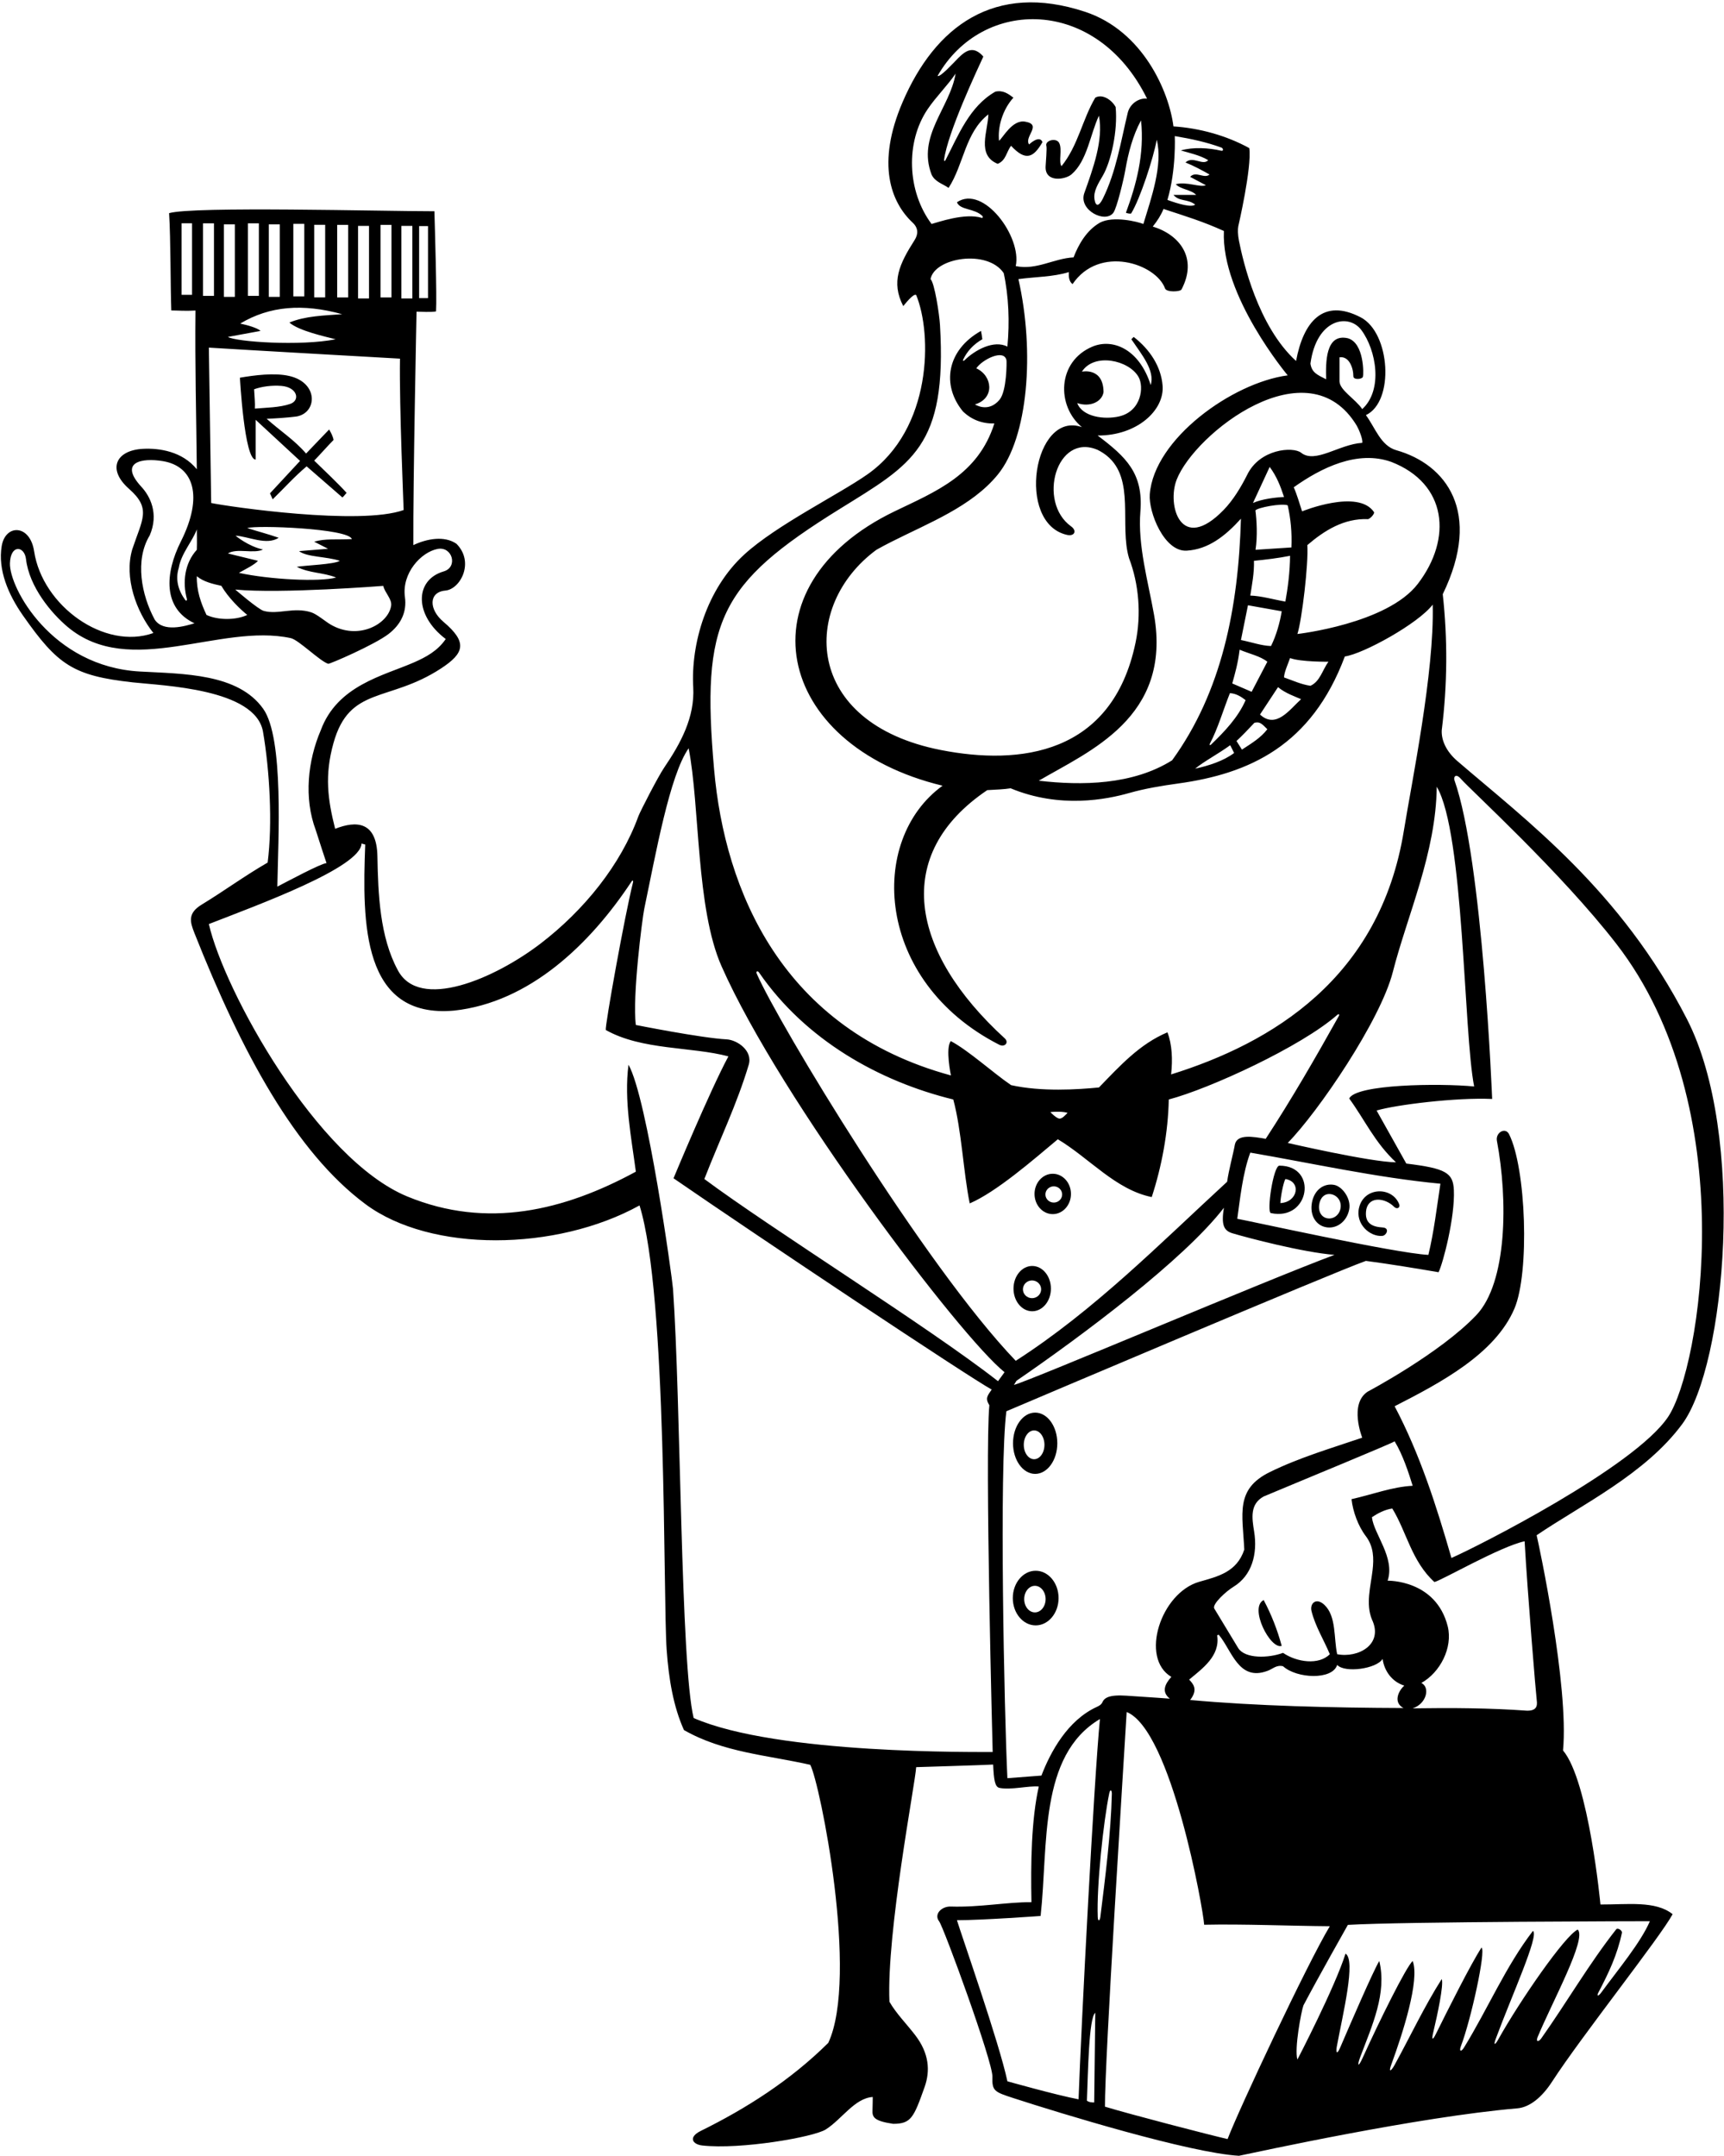 <?xml version="1.0" encoding="UTF-8"?>
<svg xmlns="http://www.w3.org/2000/svg" xmlns:xlink="http://www.w3.org/1999/xlink" width="559pt" height="699pt" viewBox="0 0 559 699" version="1.1">
<g id="surface1">
<path style=" stroke:none;fill-rule:nonzero;fill:rgb(0%,0%,0%);fill-opacity:1;" d="M 545.449 461.688 C 559.543 442.609 566.219 367.875 546.973 330.367 C 525.594 288.703 494.863 265.945 472.531 246.723 C 468.887 243.586 467.312 239.91 467.48 236.742 C 469.32 221.902 469.41 207.168 467.805 192.648 C 480.781 165.914 468.809 150.504 452.746 145.961 C 447.676 144.523 445.891 138.617 442.887 134.582 C 452.215 130.191 450.82 107.91 441.23 102.898 C 428.953 96.484 422.582 104.426 420.246 117.031 C 407.871 105.793 403.031 84.625 401.723 78.047 C 401.332 76.07 401.32 74.301 401.504 73.371 C 401.504 73.371 405.945 54.305 405.078 48.02 C 397.602 43.902 388.828 41.52 380.484 40.98 C 379.066 29.703 370.586 10.02 351.844 3.828 C 322.398 -5.906 303.191 8.586 292.656 33.121 C 284.07 53.117 288.883 65.598 295.914 72.172 C 297.77 73.902 297.805 75.879 296.539 77.859 C 291.66 85.512 288.828 91.406 292.879 99.238 C 293.094 99.02 296.191 94.93 297.066 95.645 C 302.285 108.238 302.316 139.004 281.262 153.789 C 271.926 160.344 251.824 170.18 241.344 179.762 C 229.027 191.023 224 208.867 224.777 222.762 C 225.324 232.52 220.738 240.938 215.34 248.883 C 213.371 251.781 207.535 263.137 206.996 264.621 C 201.289 280.34 189.434 295.039 175.359 305.84 C 160.383 317.328 135.875 327.895 128.93 314.422 C 123.176 303.711 122.598 290 122.375 277.617 C 122.172 266.242 115.523 265.992 108.668 268.703 C 106.246 259.07 105.215 251.367 108.121 240.93 C 113.309 222.281 125.977 227.812 142.945 216.746 C 150.633 211.734 151.637 208.223 143.762 201.574 C 139.008 197.562 138.953 191.945 144.398 191.465 C 149.285 191.035 153.945 182.242 147.996 176.289 C 144.094 173.582 138.355 174.664 134.02 176.727 C 133.91 156.465 135.066 101.043 135.066 101.043 C 136.477 101.043 139.652 101.285 141.387 100.961 C 141.68 95.941 141.008 74.004 140.855 68.488 C 123.305 68.488 62.734 66.828 54.828 69.102 C 55.359 77.402 55.27 93.348 55.539 100.648 C 57.781 100.66 60.184 100.879 63.387 100.672 C 63.203 118.766 63.637 134.051 63.816 152.133 C 59.078 146.316 51.656 145.242 46.363 145.512 C 37.629 145.953 34.586 152.105 41.863 158.512 C 49.133 164.91 46.16 168.266 42.883 178.098 C 40.172 187.305 44.211 198.285 49.734 205.219 C 33.922 210.898 13.754 196.457 11.062 178.715 C 9.73 169.926 1.734 169.828 0.547 177.051 C -0.719 184.758 2.656 192.711 7.457 199.562 C 18.715 215.621 23.746 219.078 43.055 221.223 C 52.777 222.305 82.762 223.234 85.27 237.176 C 87.434 249.742 88.41 266.969 86.785 279.645 C 79.262 283.984 72.68 288.844 65.363 293.297 C 60.773 296.09 61.629 298.926 63.039 302.488 C 78.359 341.191 95.805 373.52 118.516 390.395 C 139.746 406.172 180.41 405.703 207.363 390.797 C 216.438 419.688 214.949 517.945 216.164 534.895 C 216.836 544.301 218.332 553.27 221.773 560.887 C 234.449 568.145 248.855 569.012 262.723 572.152 C 265.867 578.004 278.539 640.84 268.574 662.289 C 256.25 674.512 241.832 683.637 227.238 690.832 C 223.039 692.902 224.574 695.211 227.688 695.562 C 240.059 696.957 263.797 692.867 267.746 690.371 C 272.969 687.066 277.105 680.219 282.984 679.84 C 282.984 679.84 282.961 683.055 282.906 684.102 C 282.789 686.367 283.359 687.621 289.59 688.543 C 295.422 688.543 296.273 686.551 299.801 676.602 C 301.648 671.383 301.301 665.754 296.777 659.828 C 293.992 656.18 290.574 652.781 288.398 648.965 C 287.426 626.43 296.797 578.02 297.066 572.91 C 297.066 572.91 319.531 572.227 322.023 572.07 C 322.242 576.887 322.559 579.324 324.074 579.633 C 327.793 580.395 333.445 578.883 336.824 579.195 C 334.398 589.91 334.191 604.219 334.441 616.68 C 326.344 616.645 317.559 618.406 308.277 618.098 C 305.309 618 302.727 620.582 304.504 622.887 C 305.996 624.828 321.934 668.473 321.785 673.266 C 321.645 677.887 322.355 678.18 328.676 680.23 C 343.867 685.172 385.723 697.961 401.73 698.906 C 407.98 697.617 459.816 686.266 491.973 683.527 C 496.039 683.18 500.02 679.875 503.242 674.895 C 512.742 660.215 538.41 627.934 542.34 620.578 C 536.816 616.129 527.633 617.484 518.941 617.438 C 518.941 617.438 515.164 577.398 506.805 567.496 C 508.758 546.586 499.008 500.867 498.246 497.727 C 512.977 487.738 533.484 477.883 545.449 461.688 Z M 135.902 73.289 L 138.781 73.289 L 138.781 96.652 L 135.902 96.652 Z M 62.27 95.582 L 58.883 95.582 L 58.883 72.391 L 62.27 72.391 Z M 477.988 352.23 C 466.613 351.148 439.691 351.492 437.473 356.129 C 442.672 363.281 445.703 370.32 452.637 376.824 C 444.188 376.715 417.535 370.539 417.535 370.539 C 427.387 360.551 447.605 330.844 451.613 315.133 C 456.285 296.816 465.645 276.48 465.855 255.051 C 474.746 269.969 474.523 334.789 477.988 352.23 Z M 343 369.348 C 353.293 375.523 361.742 385.707 373.445 388.09 C 376.695 378.121 378.754 367.18 378.969 356.453 C 392.277 352.938 421.879 339.32 433.555 329.066 C 434.109 328.582 434.414 328.848 434.074 329.453 C 426.496 343.02 418.797 356.355 410.395 369.215 C 406.148 368.449 401.211 367.641 400.422 370.973 C 399.828 374.289 398.434 379.223 397.891 383.125 C 376.117 403.164 354.809 424.816 329.352 441.176 C 299.711 410.285 252.395 331.75 245.367 315.664 C 245.047 314.926 245.641 314.594 246.102 315.266 C 261.156 337.137 285.02 350.57 309.094 356.453 C 311.801 366.422 312.367 380.062 314.426 390.141 C 323.082 386.434 335.094 375.957 343 369.348 Z M 340.582 360.562 C 342.094 360.328 344.844 360.355 346.145 360.789 C 345.367 361.59 344.414 362.707 343.492 362.656 C 342.441 362.52 340.582 360.562 340.582 360.562 Z M 329.578 447.656 C 350.684 433.168 383.887 408.422 396.844 391.555 C 395.953 397.039 396.766 398.977 399.609 399.828 C 404.586 401.316 422.371 405.992 432.703 406.832 C 410.277 415.172 334.988 447.246 328.77 448.992 Z M 401.18 395.133 C 402.066 388.855 402.91 380.398 405.402 373.68 C 425.012 377.039 446.355 381.805 467.047 383.758 C 465.855 391.555 464.957 399.371 463.145 406.832 C 452.312 406.289 403.453 395.457 401.18 395.133 Z M 451.121 149.75 C 469.188 156.758 471.012 174.594 459.688 189.328 C 449.746 202.254 420.68 205.543 420.68 205.543 C 422.141 201.02 424.312 182.684 423.895 176.727 C 429.461 171.957 435.789 168.008 443.488 168.305 C 444.184 168.328 445.848 166.508 445.5 166 C 440.324 158.379 422.195 165.781 422.195 165.781 C 421.43 163.434 420.43 160.016 419.488 157.98 C 428.48 151.59 440.18 145.848 451.121 149.75 Z M 392.719 241.355 C 392.289 241.77 392.055 241.543 392.352 240.988 C 394.875 236.25 396.66 230.051 398.797 224.719 C 400.746 224.824 402.371 225.801 403.887 226.992 C 401.422 232.613 397.074 237.152 392.719 241.355 Z M 400.156 244.125 C 396.688 246.723 391.969 248.227 387.527 249.203 C 390.234 246.926 395.207 244.301 398.891 241.59 Z M 407.066 165.477 C 407.719 164.562 415.586 163.074 417.535 163.832 C 418.512 168.164 418.945 172.715 418.73 177.484 L 407.102 178.242 C 407.781 173.73 407.48 168.715 407.066 165.477 Z M 406.27 163.074 L 411.688 151.375 C 414.031 154.555 415.168 157.598 416.344 161.125 C 413.711 161.238 409.086 161.773 406.27 163.074 Z M 406.594 181.816 C 410.398 181.438 414.504 180.949 418.297 180.191 C 418.27 185.344 417.551 190.762 416.777 195.035 C 412.988 194.383 408.977 193.191 405.402 193.086 C 405.938 189.555 406.703 185.824 406.594 181.816 Z M 415.586 198.176 C 415.047 201.641 413.855 205.977 412.121 209.441 C 408.977 209.336 406.055 208.25 402.371 207.492 L 404.645 196.227 Z M 410.93 214.535 L 405.836 224.285 L 399.555 221.574 C 400.488 218.172 401.375 215.211 401.938 210.633 C 404.969 211.934 408.652 212.691 410.93 214.535 Z M 406.73 234.328 C 408.504 233.914 409.074 234.566 410.93 236.418 C 408.762 239.234 405.91 240.922 402.695 243.027 L 400.926 240.23 C 402.719 238.594 404.734 236.469 406.73 234.328 Z M 408.547 231.652 L 414.395 222.77 C 416.672 224.719 420.098 225.895 421.871 226.668 C 418.078 230.137 413.746 236.418 408.547 231.652 Z M 416.344 219.625 C 416.344 218 417.754 214.969 418.297 213.344 C 421.762 214.645 430.754 214.535 430.754 214.535 C 428.805 217.133 428.047 220.926 424.902 222.336 C 421.824 221.875 419.16 220.602 416.344 219.625 Z M 441.406 106.992 C 446.273 113.523 448.5 126.445 441.695 132.633 C 439.637 129.488 434.379 126.512 434.328 123.641 L 434.328 115.84 C 437.398 115.379 438.82 119.203 438.82 121.988 C 438.816 123.242 441.668 122.988 441.926 122.148 C 442.184 121.312 442.348 111.18 437.039 109.664 C 429.719 108 429.859 117.602 429.996 122.965 C 427.086 121.5 425.336 120.797 424.902 117.871 C 426.914 103.207 437.336 101.535 441.406 106.992 Z M 439.949 138.051 C 440.477 138.93 442.02 142.488 441.695 143.574 C 434.266 144 426.465 150.441 421.883 146.777 C 419.281 144.727 408.402 145.469 404.32 154.082 C 402.395 157.883 399.91 162.078 396.758 165.328 C 382.84 179.652 378.309 163.734 381.527 155.508 C 387.402 140.48 424.121 111.684 439.949 138.051 Z M 380.918 44.121 C 386.211 45.004 391.234 46.078 396.074 47.863 C 396.586 48.051 396.848 49.062 395.969 48.863 C 391.855 47.93 386.887 47.617 382.867 48.777 C 385.469 49.535 389.043 50.297 391.754 51.922 C 390.02 53.871 386.77 50.402 384.387 52.68 C 387.094 53.762 389.695 55.172 392.188 56.578 C 390.453 58.098 387.742 55.277 385.902 57.34 L 390.996 60.047 C 389.113 60.859 384.723 58.773 381.242 59.723 C 382.867 61.453 386.227 61.453 387.852 63.188 L 380.484 63.188 C 382.438 65.465 385.035 64.379 387.527 66.328 C 386.406 67.336 382.121 66.137 378.535 64.812 C 381.438 55.008 380.918 44.121 380.918 44.121 Z M 396.844 74.887 C 395.887 95.906 417.535 121.691 417.535 121.691 C 399.574 124.074 374.195 142.305 372.809 160.242 C 372.363 166.004 377.477 178.973 384.797 178.523 C 391.746 178.102 397.203 173.863 402.371 168.164 C 401.547 197.055 396.172 224.27 380.051 246.492 C 367.27 254.512 350.691 254.727 336.824 253.102 C 353.035 243.566 380.031 232.699 374.203 199.367 C 372.262 188.438 368.875 176.832 369.766 165.824 C 370.77 153.449 365.129 148.148 355.895 141.191 C 368.594 141.289 377.602 133.043 376.965 125.031 C 376.469 118.812 372.848 113.297 367.594 109.23 L 366.836 109.988 C 370.195 114.973 374.527 120.062 373.117 124.832 C 369.352 113.023 360.703 109.637 354.203 112.379 C 342.727 117.215 342.539 131.641 350.801 138.48 C 335.152 132.91 329.246 169.668 345.98 173.414 C 348.406 173.957 349.285 172.078 347.305 170.66 C 336.242 162.723 342.547 140.129 355.895 145.848 C 357.035 146.414 358.027 147.055 358.898 147.762 C 368.16 155.297 362.906 170.25 366.078 180.949 C 369.289 189.316 370.094 199.242 368.203 208.32 C 360.629 244.727 330.641 248.176 305.105 243.164 C 260.359 234.391 259.578 196.352 284.176 178.242 C 285.754 177.348 287.391 176.484 289.062 175.641 C 301.129 169.531 315.09 164.227 323.559 153.828 C 333.34 141.82 335.562 114.07 330.219 90.488 C 335.742 89.73 341.395 89.805 346.578 88.215 C 346.469 89.73 346.645 91.281 347.77 92.113 C 356.441 79.312 374.84 85.434 377.77 93.539 C 378.305 94.824 382.699 94.609 383.102 93.84 C 388.445 83.656 382.461 76.082 373.781 73.453 C 375.254 71.629 376.484 69.691 377.262 67.746 C 384.52 70.133 389.91 71.746 396.844 74.887 Z M 350.801 120.496 C 354.773 114.281 366.027 116.73 369.156 122.188 C 371.027 125.445 370.059 133.332 362.883 134.996 C 358.105 136.105 351.004 135.188 349.285 130.684 C 353.504 132.117 357.32 130.219 357.816 127.148 C 357.781 118.973 350.801 120.496 350.801 120.496 Z M 316.566 119.414 C 318.402 116.613 325.582 112.957 326.344 116.809 C 326.438 117.273 326.465 126.758 324.094 129.598 C 320.426 133.984 316.133 131.113 316.133 131.113 C 322.652 129.16 321.82 121.805 316.566 119.414 Z M 300.781 35.398 C 303.52 31.344 307.266 27.703 309.852 23.863 C 308.008 35.02 297.281 44.012 302.051 56.578 C 303.133 58.965 305.734 59.613 307.574 60.914 C 312.559 53.223 312.883 43.035 320.469 37.078 C 320.359 42.496 316.566 50.297 323.5 53.113 C 326.211 52.027 326.316 49.211 327.836 47.262 C 332.641 52.453 335.152 51.016 338.02 46.07 C 337.043 43.578 333.684 46.828 333.684 46.828 C 331.949 44.336 338.02 40.438 332.492 39.461 C 328.254 38.602 325.164 44.742 323.934 45.637 C 323.465 41.316 324.98 35.664 328.594 31.66 C 326.859 30.363 325.234 29.172 322.742 29.711 C 314.371 34.465 310.73 43.855 306.559 51.953 C 306.355 52.344 306.055 52.234 306.113 51.793 C 307.266 42.98 316.934 22.492 318.844 18.336 C 315.66 14.699 313.148 16.359 310.668 18.859 C 309.012 20.527 304.891 25.09 304 24.621 C 318.523 -0.926 355.645 -1.145 371.926 31.988 C 369.219 31.66 366.309 33.723 365.645 36.645 C 363.461 45.684 361.91 55.723 357.578 64.426 C 356.328 66.938 355.273 67.043 354.891 64.66 C 354.465 62.023 356.09 59.52 357.59 56.934 C 360.207 52.422 362.492 42.48 361.742 34.695 C 360.441 32.312 357.41 30.363 355.137 31.66 C 350.91 38.812 349.609 47.152 344.191 53.871 C 343.152 52.535 344.504 48.402 343.438 46.352 C 342.477 44.5 338.738 45.566 339.277 47.305 C 339.508 48.047 339.109 52.41 339.035 53.941 C 338.773 59.312 345.395 58.277 347.426 56.535 C 352.551 52.129 353.469 43.574 356.328 37.512 C 357.824 45.391 354.453 54.555 351.539 62.723 C 349.762 68.164 358.383 72.523 361.008 68.965 C 362.145 67.426 364.383 58.027 364.871 55.191 C 365.844 49.551 367.309 43.93 369.977 39.027 C 371.145 50.066 368.359 60.066 365.09 68.922 C 365.02 69.105 366.656 69.398 366.777 69.199 C 369.676 64.473 373.984 51.293 375.07 45.312 C 377.129 53.492 373.227 64.379 370.734 72.613 C 368.922 71.883 360.969 69.895 356.652 72.18 C 352.316 74.672 349.719 79.223 348.094 83.445 C 341.699 83.773 336.066 87.672 329.352 86.266 C 331.387 76.816 318.867 59.766 310.285 65.57 C 311.246 68.156 315.984 67.496 318.512 70.004 C 318.797 70.289 318.656 70.73 318.328 70.629 C 312.859 68.922 304.059 72.094 302.051 72.613 C 294.113 61.984 293.547 46.113 300.781 35.398 Z M 272.258 165.02 C 295.781 150.43 307.109 144.898 304.789 105.395 C 304.582 101.883 303.023 91.68 301.727 90.488 C 302.988 83.543 320.156 80.703 325.449 88.539 C 327.074 96.016 327.402 104.465 326.645 112.371 C 322.23 110.105 316.121 113.48 312.711 116.824 C 312.383 117.148 312.121 116.973 312.305 116.578 C 313.586 113.867 315.68 111.598 318.516 109.988 C 318.41 109.121 318.227 107.93 318.086 107.281 C 306.945 113.535 305.227 124.859 312.234 133.391 C 315.051 136.098 318.516 137.398 322.418 137.289 C 317.121 153.961 303.422 159.34 290.082 165.77 C 239.953 189.922 250.875 241.547 305.625 254.727 C 281.223 272.371 283.758 318.141 323.957 338.684 C 325.828 339.637 327.219 337.953 325.797 336.652 C 295.051 308.531 289.121 277.062 320.113 256.16 C 322.906 255.996 325.566 255.91 327.691 255.566 C 343.742 262.246 358.969 259.129 366.082 257.109 C 371.215 255.648 376.582 254.762 382.027 254.008 C 405.023 250.836 425.223 241.785 436.055 212.828 C 442.02 211.988 459.82 202.203 464.547 196.02 C 465.121 217.887 457.758 253.504 455.199 269.293 C 447.422 317.27 412.273 338.18 379.727 348.328 C 380.262 343.504 380.047 338.574 378.535 334.68 C 369.543 338.473 363.262 345.406 356.328 352.555 C 349.504 353.23 337.672 353.996 327.836 351.797 C 321.832 347.695 314.141 340.641 308.293 337.52 C 306.473 339.809 308.336 348.656 308.336 348.656 C 253.488 333.73 234.992 288.637 231.547 249.48 C 227.316 201.445 233.055 189.336 272.258 165.02 Z M 130.148 73.23 L 133.703 73.23 L 133.703 96.758 L 130.148 96.758 Z M 130.879 165.352 C 116.688 170.441 74.219 164.266 68.477 163.074 L 67.719 112.699 C 75.844 113.238 129.688 116.273 129.688 116.273 C 129.449 132.043 130.879 164.484 130.879 165.352 Z M 76.371 173.664 C 80.488 173.883 86.461 176.941 90.359 174.34 C 86.676 173.062 83.535 172.281 80.176 171.199 C 82.973 170.199 113.035 171.309 114.086 174.773 C 108.844 175.039 105.555 174.531 101.871 175.613 L 106.367 177.914 C 103.043 178.188 96.969 178.676 96.969 178.676 C 99.469 180.645 105.961 180.406 110.188 181.816 C 108.371 182.988 99 183.277 96.211 183.766 C 100.535 185.914 104.551 185.5 108.996 187.234 C 103.672 188.73 87.328 187.883 77.469 185.719 C 79.723 184.449 82.547 183.078 83.645 181.816 L 73.895 179.434 C 76.82 177.59 82.203 179.637 85.27 178.16 C 80.406 177.09 76.371 173.664 76.371 173.664 Z M 76.277 191.133 C 91.023 192.562 124.27 189.941 124.27 189.941 C 124.754 192.137 127.133 194.207 126.828 196.34 C 125.984 202.281 116.203 207.762 107.16 202.457 C 105.512 201.488 102.652 199.039 100.863 198.5 C 95.152 196.703 90.18 199.363 85.492 198.047 C 83.688 197.539 76.277 191.133 76.277 191.133 Z M 80.176 199.367 C 76.492 201.102 70.645 201.102 66.961 199.367 C 65.117 195.469 63.711 191.457 63.816 186.801 C 65.891 188.586 69.055 189.336 71.766 189.922 C 74.086 193.879 77.902 197.523 80.176 199.367 Z M 123.379 72.906 L 126.934 72.906 L 126.934 96.438 L 123.379 96.438 Z M 116.098 73.23 L 119.652 73.23 L 119.652 96.758 L 116.098 96.758 Z M 109.328 72.906 L 112.883 72.906 L 112.883 96.438 L 109.328 96.438 Z M 101.879 72.883 L 105.434 72.883 L 105.434 96.41 L 101.879 96.41 Z M 95.109 72.559 L 98.664 72.559 L 98.664 96.09 L 95.109 96.09 Z M 87.152 72.723 L 90.707 72.723 L 90.707 96.25 L 87.152 96.25 Z M 80.383 72.398 L 83.938 72.398 L 83.938 95.93 L 80.383 95.93 Z M 110.945 101.863 C 105.094 102.297 99.027 102.406 93.828 104.574 C 96.922 107.27 105.48 109.129 108.84 109.996 C 97.355 112.27 76.516 110.828 73.895 109.23 L 84.488 107.281 C 83.488 106.305 80.094 105.363 77.887 104.902 C 87.418 99.195 98.16 98.34 110.945 101.863 Z M 72.594 72.723 L 76.148 72.723 L 76.148 96.25 L 72.594 96.25 Z M 65.824 72.398 L 69.379 72.398 L 69.379 95.93 L 65.824 95.93 Z M 63.816 171.633 C 63.816 172.066 63.914 176.047 63.816 178.242 C 59.812 182.641 59.156 188.801 60.574 194.102 C 60.73 194.676 60.383 194.941 60.051 194.496 C 57.891 191.555 56.746 187.945 57.969 184.094 C 58.727 179.434 62.41 175.531 63.816 171.633 Z M 48.543 173.582 C 51.59 166.523 48.652 160.859 45.867 157.848 C 38.418 149.789 45.922 148.352 52.832 149.504 C 62.867 151.172 65.988 160.949 58.652 175.531 C 53.418 185.93 52.781 197.223 63.059 202.074 C 59.926 203.012 52.969 205.074 50.168 200.883 C 45.836 192.867 43.668 181.602 48.543 173.582 Z M 85.359 229.816 C 77.223 218.316 59.574 218.488 45.355 217.703 C 16.809 216.129 2.965 190.559 3.223 182.59 C 3.418 176.391 7.93 176.953 8.43 181.258 C 9.48 190.32 16.73 198.895 21.941 203.258 C 42.152 220.191 71.324 201.922 94.281 206.879 C 96.812 207.422 103.73 214.363 106.414 215.203 C 106.863 215.344 121.477 209.023 126.016 205.516 C 129.984 202.445 131.969 198.422 131.297 193.574 C 130.223 185.824 136.527 178.996 141.879 177.969 C 146.676 177.043 148.605 183.867 143.848 185.258 C 134.363 188.031 134.266 199.469 144.527 207.168 C 141.953 210.973 138.156 213.039 134.152 214.785 C 124.258 219.098 109.379 222.211 104.012 236.742 C 99.785 246.602 98.484 258.734 102.387 269.137 C 103.359 272.277 105.871 279.82 105.871 279.82 C 104.031 279.93 93.07 285.82 89.926 287.445 C 90.191 272.184 92.109 239.352 85.359 229.816 Z M 224.914 556.984 C 220.648 539.328 220.789 454.441 218.223 417.891 C 217.988 414.52 209.887 355.871 203.789 345.188 C 202.273 356.781 204.766 369.129 206.172 379.855 C 182.926 392.484 157.922 398.547 132.102 387.914 C 102.746 375.824 72.699 321.316 67.719 299.578 C 83.613 293.379 116.949 281.258 117.227 273.469 L 118.422 273.797 C 117.434 299.238 117.363 330.324 147.238 327.637 C 171.676 324.992 191.359 306.129 204.781 285.777 C 205.102 285.285 205.422 285.402 205.23 286.164 C 202.594 296.652 196.117 332.609 196.422 333.922 C 208.121 340.531 224.289 339.285 236.18 342.48 C 230.113 353.746 218.387 381.996 218.387 381.996 C 246.664 401.496 314.145 446.449 321.551 450.492 C 320.141 452.551 319.383 453.309 320.793 455.582 C 319.293 471.57 321.871 568.008 321.871 568.008 C 316.973 567.934 252.152 568.867 224.914 556.984 Z M 323.598 447.781 C 301.109 430.184 250.371 398.598 228.383 382.238 C 233.34 369.496 238.953 357.977 242.766 345.219 C 244.152 340.574 238.961 337.133 235.605 336.961 C 227.508 336.547 206.172 332.297 206.172 332.297 C 204.98 323.086 208.285 297.562 208.898 294.637 C 212.605 276.969 217.129 251.359 223.289 242.594 C 226.965 261.387 225.645 294.449 233.949 313.238 C 253.141 356.66 311.449 433.516 325.723 444.867 Z M 326.645 674.754 C 324.043 662.406 311.691 627.188 310.285 622.531 C 318.516 622.531 337.414 621.156 337.414 621.156 C 339.941 598.23 336.703 569.133 356.652 557.312 C 354.758 576.414 350.551 657.199 349.719 680.598 C 342.352 679.191 326.645 674.754 326.645 674.754 Z M 354.789 681.621 C 353.801 681.605 353.027 681.527 352.426 681.031 C 352.793 671.836 353.035 654.172 355.137 652.539 Z M 355.941 621.527 C 355.539 611.609 357.77 590.516 359.68 581.363 C 359.98 579.914 360.535 580.367 360.508 581.57 C 360.211 594.398 358.391 608.527 356.781 621.516 C 356.629 622.77 356.004 623.059 355.941 621.527 Z M 398.035 693.488 C 392.098 692.117 366.836 685.582 358.277 682.98 C 358.168 668.465 364.344 571.395 365.32 555.035 C 379.836 560.887 390.203 619.273 390.441 624 C 403.02 623.723 418.41 624.387 431.188 624.48 C 423.82 636.723 401.609 684.066 398.035 693.488 Z M 406.652 496.555 C 405.953 492.219 405.195 487.648 409.738 485.16 C 422.629 479.742 451.121 468.043 452.203 467.285 C 454.805 471.508 456.754 477.469 458.055 481.691 C 451.445 482.016 445.008 484.516 438.23 486.027 C 438.664 490.035 440.367 494.754 442.887 498.051 C 445.414 501.406 445.508 505.191 445.047 509.105 C 444.422 514.422 442.781 519.977 444.84 525.027 C 448.703 533.102 440.426 537.629 433.57 536.293 C 432.43 531.031 433.352 523.988 429.426 520.293 C 426.734 517.762 424.629 519.859 425.258 522.352 C 426.496 527.281 429.234 531.613 431.188 536.293 C 427.617 539.922 420.461 538.895 416.02 535.859 C 411.254 537.613 403.758 537.805 401.504 534.344 L 393.703 521.453 C 393.027 520.043 397.48 515.941 399.969 514.422 C 405.922 510.785 407.816 503.793 406.652 496.555 Z M 394.676 530.289 C 394.645 530.09 395.105 529.91 395.242 530.074 C 399.418 535.047 401.594 545.172 410.93 541.711 C 412.555 541.168 413.855 539.652 416.02 540.195 C 420.492 544.234 432.039 544.73 433.57 539.762 C 436.008 542.453 446.355 541.062 448.305 537.812 C 448.848 541.82 451.445 545.285 455.348 546.477 C 453.531 548.027 451.582 551.895 455.074 553.746 C 432.207 553.664 407.059 553.07 385.902 551.137 C 388.613 547.641 386.785 545.836 385.578 544.527 C 389.914 540.91 395.633 536.863 394.676 530.289 Z M 534.973 622.855 C 531.945 629.84 524.766 638.395 519.199 645.98 C 518.246 647.281 517.613 647.23 518.277 645.969 C 521.605 639.629 524.398 633.766 525.906 626.598 C 526.051 625.902 524.555 624.844 524.066 625.461 C 515.215 636.695 508.055 649.113 499.75 660.844 C 498.867 662.094 497.914 662.008 498.57 660.418 C 503.246 649.105 514.613 628.508 511.574 625.562 C 507.398 627.512 492.746 648.754 485.828 661.148 C 484.664 663.23 484.242 663.023 484.961 661.074 C 490.074 647.18 499.152 627.445 497.055 625.996 C 488.297 637.355 482.445 651.195 474.715 663.789 C 473.742 665.371 473.035 665.078 473.715 663.305 C 476.973 654.785 481.891 632.281 480.371 631.414 C 477.043 636.449 469.27 651.957 465.586 659.402 C 464.355 661.891 464.23 660.98 464.676 659.109 C 466.137 652.977 468.145 643.508 467.48 641.598 C 461.879 650.398 457.301 660.148 452.188 669.469 C 451.066 671.508 450.113 672.078 451.145 669.273 C 454.805 659.309 460.422 641.918 458.055 635.746 C 455.918 637.715 447.363 654.938 441.832 667.168 C 440.355 670.43 439.977 669.762 441.062 666.867 C 444.914 656.629 449.754 646.223 447.223 635.746 C 445.18 639.18 437.961 655.855 434.535 663.852 C 433.418 666.457 433.121 665.262 433.457 663.461 C 435.418 652.945 439.719 635.445 436.277 633.363 C 432.867 644.258 420.68 667.707 420.68 667.707 C 419.621 664.207 421.98 651.891 422.629 650.156 C 427.18 641.488 437.039 624.047 437.039 624.047 C 454.805 622.965 534.973 622.855 534.973 622.855 Z M 498.289 551.285 C 498.547 553.168 498.141 554.656 495.105 554.602 C 483.078 553.734 470.863 553.656 458.055 553.844 C 462.535 552.398 463.809 547.07 460.871 545.609 C 466.953 542.23 471.105 534.184 469.43 527.301 C 465.621 512.07 449.93 512.461 449.93 512.461 C 452.426 504.969 445.418 497.301 444.84 491.875 C 446.715 490.621 449.062 489.383 451.445 489.059 C 456.105 496.645 457.688 506.145 465.098 512.895 C 467.398 512.395 486.387 501.402 494.348 499.676 C 495.305 516.512 498.031 549.402 498.289 551.285 Z M 470.621 505.094 C 465.746 488.191 460.438 471.508 452.203 455.906 C 467.055 448.309 484.777 438.977 491.047 424.242 C 496.027 412.551 494.828 378.629 489.309 367.711 C 488.094 365.309 484.922 367.18 485.355 369.781 C 489.004 389.094 488.684 415.832 478.699 426.355 C 466.93 438.766 443.469 451.168 443.469 451.168 C 437.34 455.176 441.695 466.094 441.695 466.094 C 432.078 469.387 421.461 472.461 411.719 477.254 C 400.426 482.805 402.902 490.789 403.453 502.383 C 401.047 509.656 394.93 511.09 388.91 512.797 C 376.348 516.359 369.512 537.559 379.801 543.645 C 377.652 546.043 376.566 548.523 379.309 550.707 C 379.309 550.707 372.066 550.168 368.742 549.977 C 364.234 549.715 358.652 548.891 357.453 551.852 C 357.105 552.699 356.195 553.117 355.566 553.41 C 346.145 557.746 340.59 568.027 337.68 575.645 L 326.645 576.488 C 325.637 555.531 323.934 475.844 326.316 457.531 C 332.887 454.738 432.164 412.574 442.887 408.781 C 450.363 409.758 459.516 411.266 466.449 412.457 C 467.898 409.562 471.797 394.602 471.41 385.828 C 471.16 380.211 468.828 378.797 455.992 377.23 L 446.355 360.031 C 452.637 358.16 472.344 355.742 483.824 356.285 C 483.824 356.285 480.805 278.988 471.598 252.938 C 471.254 251.965 471.977 250.566 473.645 252.465 C 476.973 256.246 506.098 282.766 524.078 305.969 C 565.09 358.895 551.539 443.406 540.879 459.344 C 529.934 475.703 478.547 501.66 470.621 505.094 "/>
<path style=" stroke:none;fill-rule:nonzero;fill:rgb(0%,0%,0%);fill-opacity:1;" d="M 101.879 149.328 C 103.812 147.352 106.176 144.629 108.156 142.633 C 107.93 141.395 107.336 140.309 106.719 139.238 L 99.242 147.039 C 95.559 142.707 90.684 139.566 86.461 135.773 C 89.168 135.664 92.852 135.449 96.211 135.016 C 102.875 133.805 103.336 124.074 93.777 121.887 C 88.949 120.777 82.441 121.664 77.793 122.449 C 77.793 122.449 79.223 149.059 82.887 148.992 L 82.887 136.098 L 97.293 149.426 L 87.543 159.934 L 88.41 161.883 C 91.879 158.523 95.527 154.441 99.426 151.191 C 99.426 151.191 107.57 158.301 111.016 161.27 C 111.461 160.977 111.992 160.16 112.387 159.797 C 110.191 157.297 104.797 152.16 101.879 149.328 Z M 82.637 132.469 C 82.75 130.715 82.531 128.812 82.391 126.199 C 84.906 125.301 88.172 124.859 91.211 125.105 C 96.422 125.52 97.426 129.77 94.145 130.93 C 90.691 132.145 86.227 132.148 82.637 132.469 "/>
<path style=" stroke:none;fill-rule:nonzero;fill:rgb(0%,0%,0%);fill-opacity:1;" d="M 414.828 377.906 C 412.867 377.961 410.629 392.977 412.074 393.281 C 424.652 395.977 427.496 377.906 414.828 377.906 Z M 415.152 390.039 C 415.227 388.105 416.07 383.527 416.777 382.238 C 422.055 383.07 420.805 389.781 415.152 390.039 "/>
<path style=" stroke:none;fill-rule:nonzero;fill:rgb(0%,0%,0%);fill-opacity:1;" d="M 440.695 391.434 C 439.332 396.863 444.273 401.035 448.211 400.676 C 449.551 400.555 450.738 398.102 448.336 397.949 C 445.406 397.766 442.156 396.922 443.031 392.008 C 444.039 387.684 449.188 388.383 452.043 391.258 C 452.973 392.191 454.102 391.508 453.691 390.438 C 451.461 384.633 442.379 384.711 440.695 391.434 "/>
<path style=" stroke:none;fill-rule:nonzero;fill:rgb(0%,0%,0%);fill-opacity:1;" d="M 415.586 533.586 C 414.18 528.387 412.23 523.402 409.738 518.742 C 404.891 521.164 411.934 534.891 415.586 533.586 "/>
<path style=" stroke:none;fill-rule:nonzero;fill:rgb(0%,0%,0%);fill-opacity:1;" d="M 432.629 384.145 C 429.297 383.504 426.188 385.719 425.406 389.785 C 424.621 393.855 426.578 397.219 429.91 397.859 C 433.242 398.504 436.691 396.176 437.473 392.105 C 438.168 388.496 435.148 384.629 432.629 384.145 Z M 434.688 391.543 C 434.363 393.898 432.434 395.258 430.512 394.996 C 428.59 394.73 427.41 392.945 427.734 390.586 C 428.059 388.23 429.539 386.871 431.461 387.133 C 433.379 387.398 435.012 389.184 434.688 391.543 "/>
<path style=" stroke:none;fill-rule:nonzero;fill:rgb(0%,0%,0%);fill-opacity:1;" d="M 334.688 425.109 C 338.039 425.109 340.754 421.824 340.754 417.77 C 340.754 413.715 338.039 410.426 334.688 410.426 C 331.34 410.426 328.625 413.715 328.625 417.77 C 328.625 421.824 331.34 425.109 334.688 425.109 Z M 334.633 415.121 C 336.262 415.121 337.586 416.406 337.586 417.996 C 337.586 419.582 336.262 420.867 334.633 420.867 C 333.004 420.867 331.68 419.582 331.68 417.996 C 331.68 416.406 333.004 415.121 334.633 415.121 "/>
<path style=" stroke:none;fill-rule:nonzero;fill:rgb(0%,0%,0%);fill-opacity:1;" d="M 341.348 393.617 C 344.609 393.617 347.254 390.688 347.254 387.074 C 347.254 383.461 344.609 380.531 341.348 380.531 C 338.086 380.531 335.441 383.461 335.441 387.074 C 335.441 390.688 338.086 393.617 341.348 393.617 Z M 341.688 384.609 C 343.184 384.609 344.398 385.789 344.398 387.242 C 344.398 388.695 343.184 389.875 341.688 389.875 C 340.188 389.875 338.973 388.695 338.973 387.242 C 338.973 385.789 340.188 384.609 341.688 384.609 "/>
<path style=" stroke:none;fill-rule:nonzero;fill:rgb(0%,0%,0%);fill-opacity:1;" d="M 335.648 477.836 C 339.613 477.836 342.828 473.391 342.828 467.902 C 342.828 462.414 339.613 457.969 335.648 457.969 C 331.684 457.969 328.469 462.414 328.469 467.902 C 328.469 473.391 331.684 477.836 335.648 477.836 Z M 335.309 463.742 C 337.16 463.742 338.66 465.832 338.66 468.41 C 338.66 470.988 337.16 473.078 335.309 473.078 C 333.461 473.078 331.957 470.988 331.957 468.41 C 331.957 465.832 333.461 463.742 335.309 463.742 "/>
<path style=" stroke:none;fill-rule:nonzero;fill:rgb(0%,0%,0%);fill-opacity:1;" d="M 335.816 509.234 C 331.719 509.234 328.395 513.199 328.395 518.094 C 328.395 522.984 331.719 526.949 335.816 526.949 C 339.914 526.949 343.238 522.984 343.238 518.094 C 343.238 513.199 339.914 509.234 335.816 509.234 Z M 335.562 522.738 C 333.648 522.738 332.094 520.812 332.094 518.43 C 332.094 516.051 333.648 514.121 335.562 514.121 C 337.48 514.121 339.035 516.051 339.035 518.43 C 339.035 520.812 337.48 522.738 335.562 522.738 "/>
</g>
</svg>
